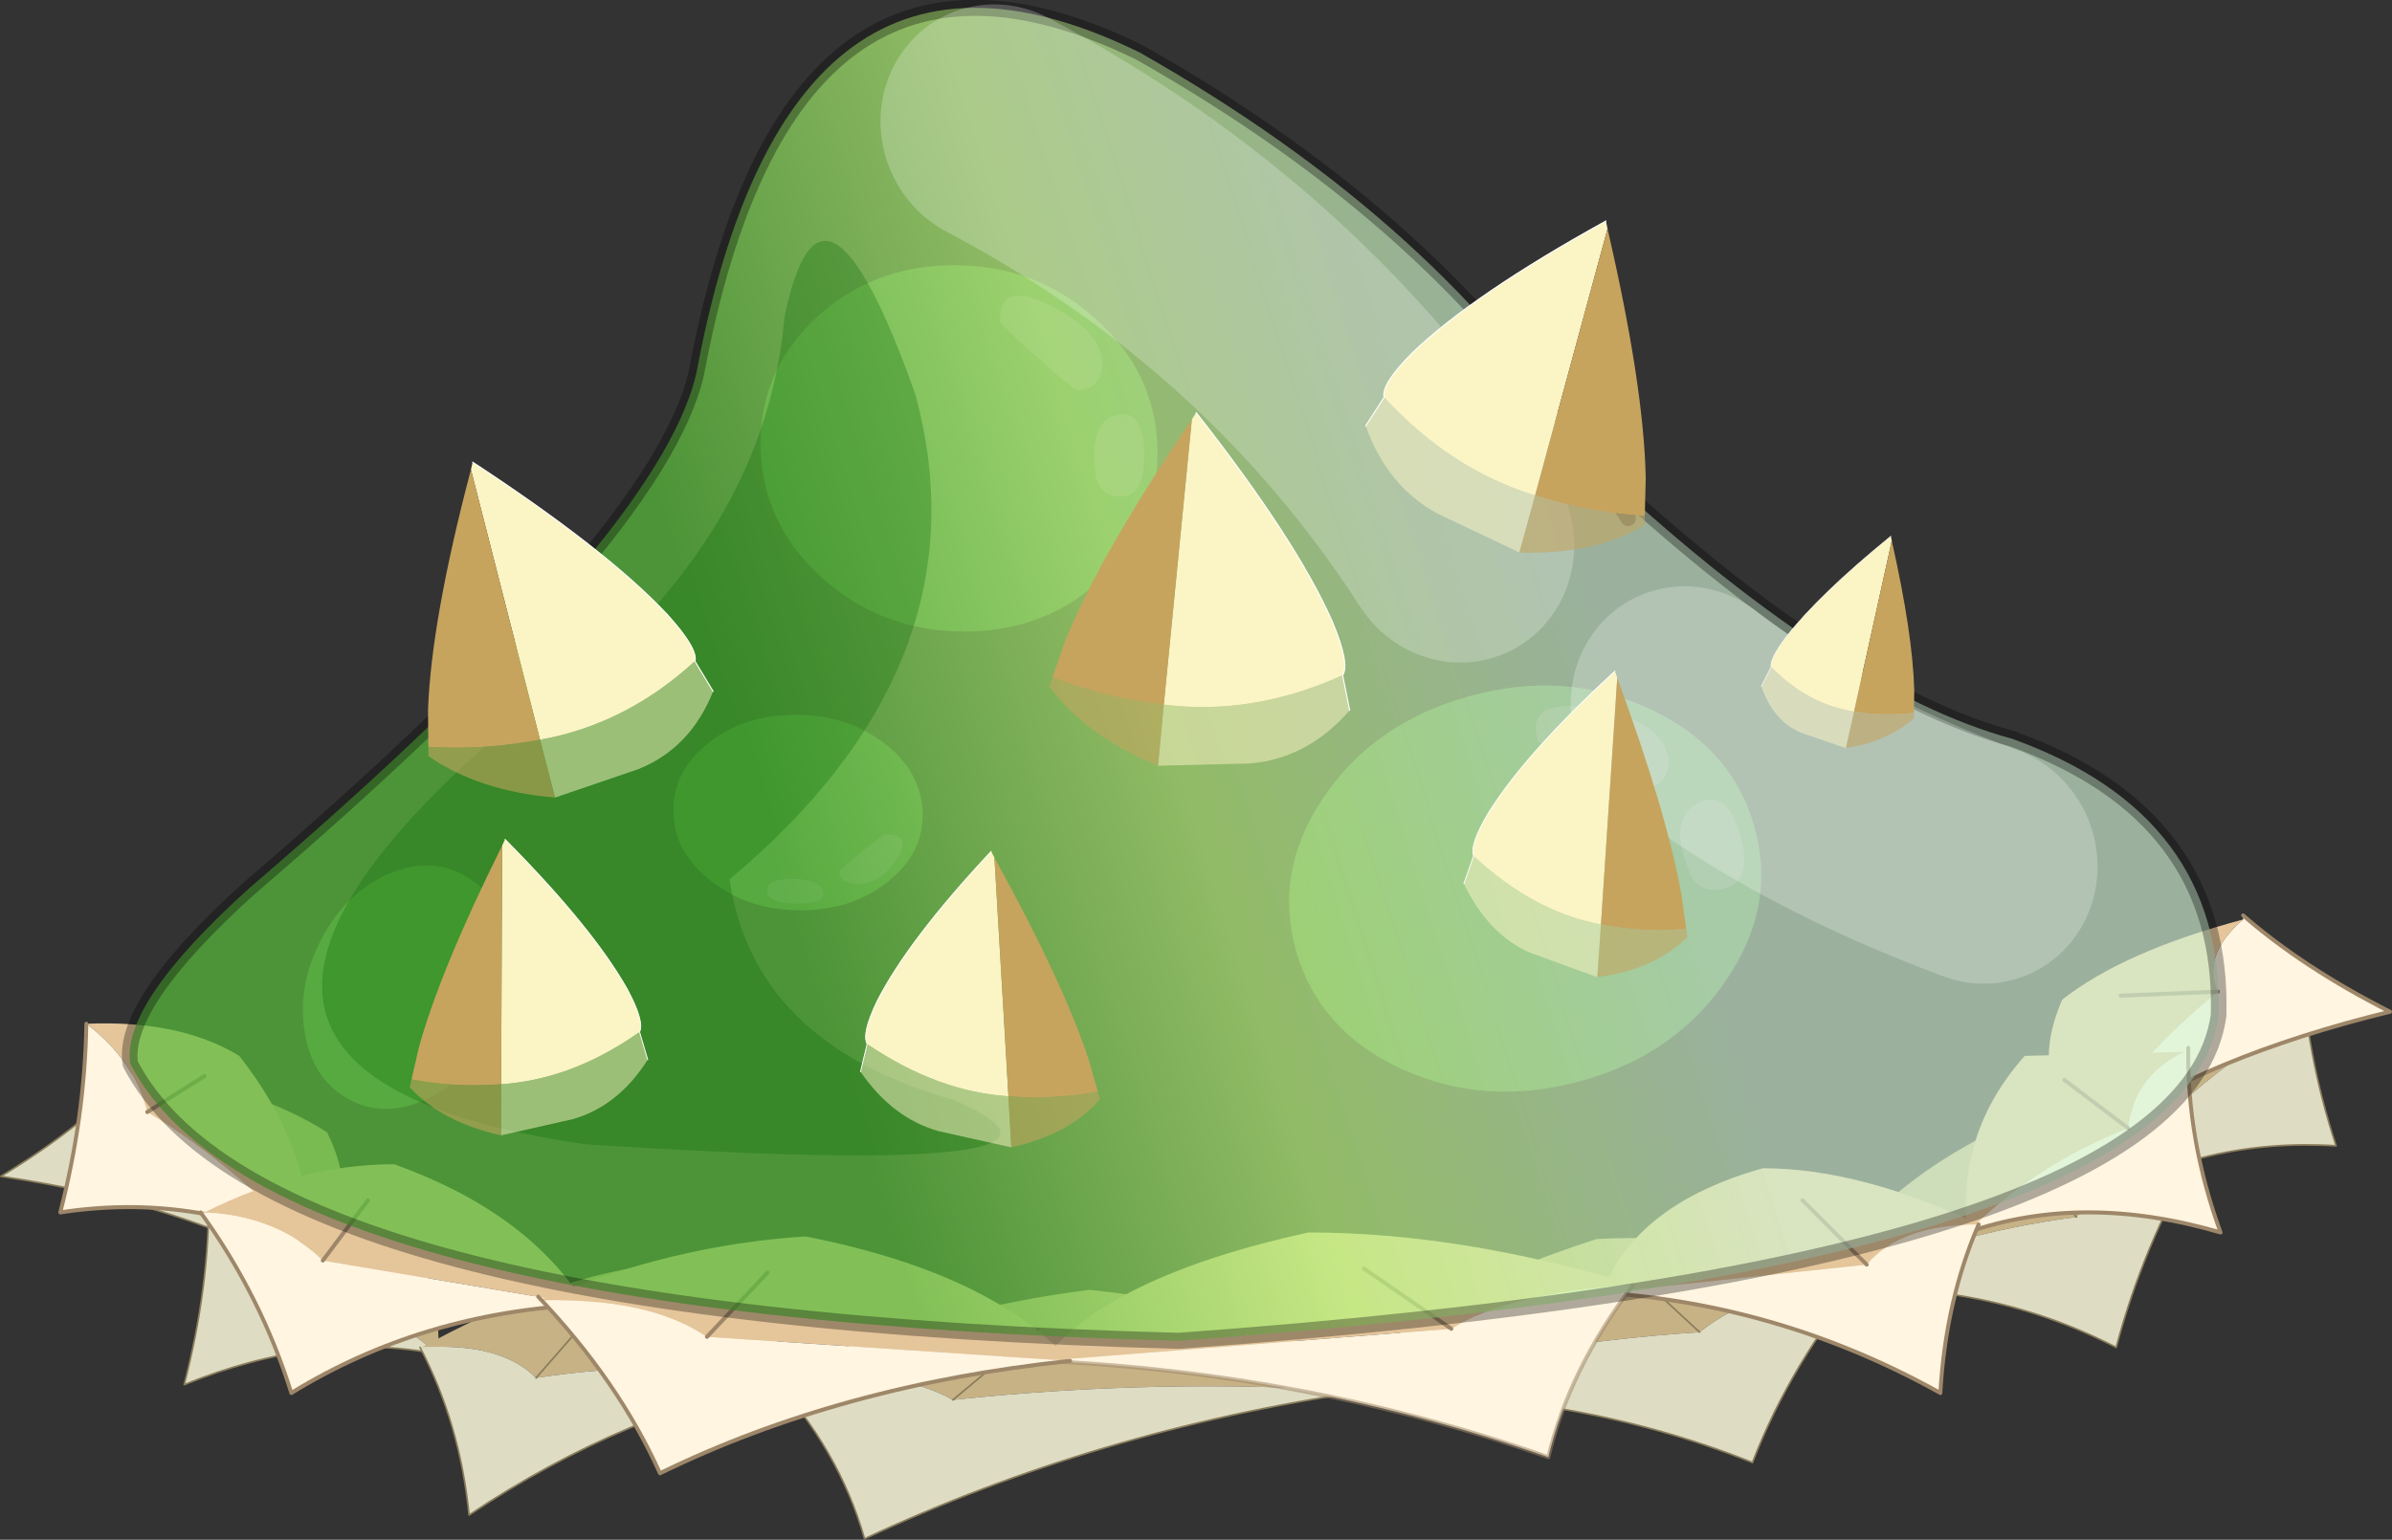 <svg viewBox="0 0 194.75 125.4" xmlns="http://www.w3.org/2000/svg" xmlns:xlink="http://www.w3.org/1999/xlink"><rect x="0" y="0" width="194.75" height="125.4" fill="#333333" stroke="none"/><use transform="matrix(6.348 0 .178 6.537 -2.54 .03)" width="30.7" height="19.15" xlink:href="#a"/><defs><g id="a" transform="translate(14.75 13.35)"><use transform="translate(-14.75 -1.4) scale(.422)" width="71" height="17.1" xlink:href="#b"/><use transform="translate(-14 -1.95)" width="29.95" height="6.95" xlink:href="#c"/><use transform="translate(-4.75 -10.05) scale(.117)" width="43.5" height="39" xlink:href="#d"/><use transform="matrix(.136 -.036 .033 .123 1.3 -3.9)" width="43.5" height="39" xlink:href="#d"/><use transform="matrix(.049 .028 -.041 .071 -9.75 -3.05)" width="43.5" height="39" xlink:href="#d"/><use transform="matrix(0 .056 -.082 0 -2.8 -4.45)" width="43.5" height="39" xlink:href="#d"/><use transform="translate(-13.15 -13.35)" width="27" height="16.8" xlink:href="#e"/><use transform="matrix(-.138 -.042 -.059 .164 10.66 -6.387)" width="13.65" height="15.65" xlink:href="#f"/><use transform="matrix(.282 0 -.004 .282 -1.084 -8.214)" width="13.65" height="15.65" xlink:href="#f"/><use transform="matrix(-.251 -.11 -.11 .251 7.89 -9.848)" width="13.65" height="15.65" xlink:href="#f"/><use transform="matrix(.262 -.079 .093 .258 -10.244 -7.056)" width="13.65" height="15.65" xlink:href="#f"/><use transform="matrix(-.205 -.067 -.047 .236 7.533 -4.534)" width="13.65" height="15.65" xlink:href="#f"/><use transform="matrix(-.223 -.043 -.018 .231 -.407 -2.453)" width="13.65" height="15.65" xlink:href="#f"/><use transform="matrix(.223 -.043 .018 .231 -9.693 -2.603)" width="13.65" height="15.65" xlink:href="#f"/></g><g id="g"><path d="m4.35 3.2-.05-.05.05.05" fill="#6cbd00" fill-rule="evenodd"/><path d="M9.2 9.25q-1.4-2.2-4-3.9.45-1.1-.85-2.15 3.65.65 5.6 1.9 1.15 2.35-.75 4.15m-1.05-4.1-2.95.2 2.95-.2" fill="#c7b286" fill-rule="evenodd"/><path d="m4.3 3.15.05.05q1.3 1.05.85 2.15 2.6 1.7 4 3.9Q5.55 7.2 0 6.4q2.6-1.5 4.3-3.25" fill="#dedcc3" fill-rule="evenodd"/><path d="M4.3 3.15Q2.6 4.9 0 6.4q5.55.8 9.2 2.85M5.2 5.35l2.95-.2" fill="none" stroke="#897c5b" stroke-linecap="round" stroke-linejoin="round" stroke-width=".05"/><path d="m10.05 7.6-1.9 1.45 1.9-1.45M6.3 7l4.9-.3q2.15 2.1 1.95 4.95-2.2-1.8-5-2.6Q7.9 7.65 6.3 7" fill="#c7b286" fill-rule="evenodd"/><path d="M13.15 11.65q-3.65-.7-7.75.9.85-2.9.9-5.55 1.6.65 1.85 2.05 2.8.8 5 2.6" fill="#dedcc3" fill-rule="evenodd"/><path d="M13.15 11.65q-3.65-.7-7.75.9.85-2.9.9-5.55M8.15 9.05l1.9-1.45" fill="none" stroke="#897c5b" stroke-linecap="round" stroke-linejoin="round" stroke-width=".05"/><path d="M12.65 11.45h-.05.05" fill="#6cbd00" fill-rule="evenodd"/><path d="M24.1 12.3q-3.9-.55-8 .05-1.05-1.05-3.45-.9 3.5-1.85 6.5-2.35 3.9.8 4.95 3.2m-6.1-2-1.9 2.05L18 10.3" fill="#c7b286" fill-rule="evenodd"/><path d="M12.6 11.45h.05q2.4-.15 3.45.9 4.1-.6 8-.05-5.3 1-10.15 4.1-.2-2.7-1.35-4.95" fill="#dedcc3" fill-rule="evenodd"/><path d="M12.6 11.45q1.15 2.25 1.35 4.95 4.85-3.1 10.15-4.1M16.1 12.35 18 10.3" fill="none" stroke="#897c5b" stroke-linecap="round" stroke-linejoin="round" stroke-width=".05"/><path d="M23.2 12.25h.05-.05" fill="#6cbd00" fill-rule="evenodd"/><path d="M31.4 10.9 28.75 13l2.65-2.1m-8.15 1.35Q28.4 10.3 33 9.75q6.25.65 8.2 3-6.15-.4-12.45.25-1.8-1-5.5-.75" fill="#c7b286" fill-rule="evenodd"/><path d="M41.2 12.75q-8.1 1.15-15.25 4.35-.7-2.65-2.75-4.85h.05q3.7-.25 5.5.75 6.3-.65 12.45-.25" fill="#dedcc3" fill-rule="evenodd"/><path d="M41.2 12.75q-8.1 1.15-15.25 4.35-.7-2.65-2.75-4.85M28.75 13l2.65-2.1" fill="none" stroke="#897c5b" stroke-linecap="round" stroke-linejoin="round" stroke-width=".05"/><path d="M70.05 0h.05-.05" fill="#6cbd00" fill-rule="evenodd"/><path d="M63.5 7.2q2.15-2.7 4.8-4.45.3-1.55 1.75-2.75-2.75.15-4.7 1.35Q63.3 4.3 63.5 7.2m3-5.35 1.8.9-1.8-.9" fill="#c7b286" fill-rule="evenodd"/><path d="M70.1 0h-.05Q68.6 1.2 68.3 2.75 65.65 4.5 63.5 7.2 67 5.25 71 5.5q-.85-2.75-.9-5.5" fill="#dedcc3" fill-rule="evenodd"/><path d="M70.1 0q.05 2.75.9 5.5-4-.25-7.5 1.7M68.3 2.75l-1.8-.9" fill="none" stroke="#897c5b" stroke-linecap="round" stroke-linejoin="round" stroke-width=".05"/><path d="M66.75 5.75h-.05.05" fill="#6cbd00" fill-rule="evenodd"/><path d="m61.7 5.95 1.35 1.65-1.35-1.65m5-.2q-3-1.1-5.85-.8-4.1 1.9-5.7 4.8 3.95-1.65 7.9-2.15 1.3-1.4 3.65-1.85" fill="#c7b286" fill-rule="evenodd"/><path d="M55.15 9.75q4.95-.35 9 1.7.9-3 2.6-5.7h-.05q-2.35.45-3.65 1.85-3.95.5-7.9 2.15" fill="#dedcc3" fill-rule="evenodd"/><path d="M55.15 9.75q4.95-.35 9 1.7.9-3 2.6-5.7M63.05 7.6 61.7 5.95" fill="none" stroke="#897c5b" stroke-linecap="round" stroke-linejoin="round" stroke-width=".05"/><path d="M56.55 9.25h.05-.05" fill="#6cbd00" fill-rule="evenodd"/><path d="M40.45 12.8Q46 11.35 51.5 11q1.8-1.35 5.05-1.75-4.15-1.2-8.1-1-5.7 1.75-8 4.55m9.15-3.55L51.5 11l-1.9-1.75" fill="#c7b286" fill-rule="evenodd"/><path d="M56.6 9.25h-.05q-3.25.4-5.05 1.75-5.5.35-11.05 1.8 6.95-.15 12.55 2.05 1.25-2.95 3.6-5.6" fill="#dedcc3" fill-rule="evenodd"/><path d="M56.6 9.25q-2.35 2.65-3.6 5.6-5.6-2.2-12.55-2.05M51.5 11l-1.9-1.75" fill="none" stroke="#897c5b" stroke-linecap="round" stroke-linejoin="round" stroke-width=".05"/></g><g id="c"><path d="M14.1-1.95v.05-.05" fill="#7cd100" fill-rule="evenodd" transform="translate(14 1.95)"/><path d="M12.5-.95 13.75-1l-1.25.05m1.6-.95q-1.55.4-2.35 1-.5 1.05.3 1.7.6-.95 1.7-1.8-.2-.45.35-.9" fill="#e5c59a" fill-rule="evenodd" transform="translate(14 1.95)"/><path d="M12.05.8q1.55-1 3.9-1.55-1.1-.55-1.85-1.2v.05q-.55.45-.35.9-1.1.85-1.7 1.8" fill="#fff5e0" fill-rule="evenodd" transform="translate(14 1.95)"/><path d="M26.05 2.75q1.55-1 3.9-1.55Q28.85.65 28.1 0M27.75.95 26.5 1" fill="none" stroke="#9e8769" stroke-linecap="round" stroke-linejoin="round" stroke-width=".05"/><path d="m13.3-.25.05-.05-.05.05" fill="#7cd100" fill-rule="evenodd" transform="translate(14 1.95)"/><path d="M10.45 2q.9-.85 2.1-1.3.1-.65.75-.95l-2.05.05q-.9.95-.8 2.2m1.3-1.9.8.6-.8-.6" fill="#e5c59a" fill-rule="evenodd" transform="translate(14 1.95)"/><path d="m13.35-.3-.05.05q-.65.3-.75.95-1.2.45-2.1 1.3 1.5-.5 3.25 0-.4-1.15-.35-2.3" fill="#fff5e0" fill-rule="evenodd" transform="translate(14 1.95)"/><path d="M27.35 1.65q-.05 1.15.35 2.3-1.75-.5-3.25 0M26.55 2.65l-.8-.6" fill="none" stroke="#9e8769" stroke-linecap="round" stroke-linejoin="round" stroke-width=".05"/><path d="m8.35 1.6.8.8-.8-.8m2.25.3q-1.5-.7-2.75-.7-1.65.45-2.1 1.55l3.4-.35q.45-.5 1.45-.5" fill="#e5c59a" fill-rule="evenodd" transform="translate(14 1.95)"/><path d="M5.75 2.75q2.3.15 4.3 1.25.1-1.15.55-2.1-1 0-1.45.5l-3.4.35" fill="#fff5e0" fill-rule="evenodd" transform="translate(14 1.95)"/><path d="M19.75 4.7q2.3.15 4.3 1.25.1-1.15.55-2.1M23.15 4.35l-.8-.8" fill="none" stroke="#9e8769" stroke-linecap="round" stroke-linejoin="round" stroke-width=".05"/><path d="M-1.45 3.6Q-.6 2.55 2 2q1.95 0 4.15.65-1.6.1-2.35.55l-5.25.4M2.7 2.45l1.1.75-1.1-.75" fill="#e5c59a" fill-rule="evenodd" transform="translate(14 1.95)"/><path d="m-1.45 3.6 5.25-.4q.75-.45 2.35-.55Q5.3 3.7 5 4.8 1.95 3.75-1.45 3.6" fill="#fff5e0" fill-rule="evenodd" transform="translate(14 1.95)"/><path d="m17.8 5.15-1.1-.75" fill="none" stroke="#9e8769" stroke-linecap="round" stroke-linejoin="round" stroke-width=".05"/><path d="M12.55 5.55q3.4.15 6.45 1.2.3-1.1 1.15-2.15" fill="none" stroke="#9e8769" stroke-linecap="round" stroke-linejoin="round" stroke-opacity=".529" stroke-width=".05"/><path d="m-12.1.05-.75.45.75-.45m-1.5-.65q1.2-.05 1.95.4.9 1.15.85 2.4-.95-1.05-2.05-1.7-.15-.65-.75-1.1" fill="#e5c59a" fill-rule="evenodd" transform="translate(14 1.95)"/><path d="M-10.8 2.2q-1.5-.7-3.2-.45.35-1.2.4-2.35.6.45.75 1.1 1.1.65 2.05 1.7" fill="#fff5e0" fill-rule="evenodd" transform="translate(14 1.95)"/><path d="M3.2 4.15Q1.7 3.45 0 3.7q.35-1.2.4-2.35M1.15 2.45 1.9 2" fill="none" stroke="#9e8769" stroke-linecap="round" stroke-linejoin="round" stroke-width=".05"/><path d="M-12.15 1.75h-.05.05" fill="#7cd100" fill-rule="evenodd" transform="translate(14 1.95)"/><path d="m-7.3 2.9-3.35-.55q-.55-.55-1.5-.6 1.25-.6 2.45-.6 1.7.6 2.4 1.75m-2.75-1.3-.6.75.6-.75" fill="#e5c59a" fill-rule="evenodd" transform="translate(14 1.95)"/><path d="M-12.2 1.75h.05q.95.05 1.5.6l3.35.55Q-9.4 3-11.1 4q-.35-1.2-1.1-2.25" fill="#fff5e0" fill-rule="evenodd" transform="translate(14 1.95)"/><path d="M1.8 3.7q.75 1.05 1.1 2.25 1.7-1 3.8-1.1M3.35 4.3l.6-.75" fill="none" stroke="#9e8769" stroke-linecap="round" stroke-linejoin="round" stroke-width=".05"/><path d="M-7.9 2.8v.05-.05" fill="#7cd100" fill-rule="evenodd" transform="translate(14 1.95)"/><path d="m-4.95 2.5-.8.8.8-.8m-2.95.35q1.75-.7 3.45-.8Q-2.1 2.5-1.1 3.6l-4.65-.3q-.75-.5-2.15-.45" fill="#e5c59a" fill-rule="evenodd" transform="translate(14 1.95)"/><path d="M-1.1 3.6q-2.95.3-5.3 1.4-.5-1.15-1.5-2.2v.05q1.4-.05 2.15.45l4.65.3" fill="#fff5e0" fill-rule="evenodd" transform="translate(14 1.95)"/><path d="M12.9 5.55q-2.95.3-5.3 1.4-.5-1.15-1.5-2.2M8.25 5.25l.8-.8" fill="none" stroke="#9e8769" stroke-linecap="round" stroke-linejoin="round" stroke-width=".05"/></g><g id="h" fill-opacity=".482" fill-rule="evenodd"><path d="M36.65 22.65q.55 2 2.6 2 2.8 0 2.8-4.7 0-4.55-2.75-4.05-2.8.5-2.8 4.75l.15 2M37.7 10.5q0-3.6-5.55-6.25-5.55-2.7-5.55 1.7 0 .35 3.95 3.85 3.9 3.5 4.35 3.5 1.45 0 2.2-.95.6-.8.6-1.85m-.6-4.8q6.4 5.7 6.4 13.8t-6.4 13.8Q30.75 39 21.75 39t-15.4-5.7Q0 27.6 0 19.5T6.35 5.7Q12.75 0 21.75 0T37.1 5.7" fill="#77ce6c"/><path d="M37.7 10.5q0 1.05-.6 1.85-.75.95-2.2.95-.45 0-4.35-3.5-3.95-3.5-3.95-3.85 0-4.4 5.55-1.7Q37.7 6.9 37.7 10.5m-1.05 12.15-.15-2q0-4.25 2.8-4.75 2.75-.5 2.75 4.05 0 4.7-2.8 4.7-2.05 0-2.6-2" fill="#bfe7ba"/></g><g id="e"><path d="m6.35-6.9-.45-.7.45.7m7.4 6.2Q13.2 2.45.3 3.35q-11.75-.3-13.35-3.45-.1-.75 1.6-2.2 5.35-4.35 5.9-6.4 1.35-6.15 5.8-4Q4.1-10.55 5.9-7.6q3.05 2.85 5.3 3.45 2.7.95 2.55 3.45" fill="url(#i)" fill-rule="evenodd" transform="translate(13.15 13.35)"/><path d="m19.05 5.75.45.7m7.4 6.2q-.55 3.15-13.45 4.05Q1.7 16.4.1 13.25q-.1-.75 1.6-2.2 5.35-4.35 5.9-6.4 1.35-6.15 5.8-4 3.85 2.15 5.65 5.1 3.05 2.85 5.3 3.45 2.7.95 2.55 3.45" fill="none" stroke="#000" stroke-linecap="round" stroke-linejoin="round" stroke-opacity=".31" stroke-width=".2"/><path d="M-2.75-8.45Q-1.9-5.1-5.3-2.4-5.05-.35-2.5.35q2.35 1-4.75.55-7.05-1 .9-6.5 1.7-1.7 1.95-3.8.55-2.3 1.65.95" fill="#060" fill-opacity=".278" fill-rule="evenodd" transform="translate(13.15 13.35)"/><path d="M20.2 8.8q1.5 1.15 3.7 1.95m-12.35-9.2q3.65 1.9 5.75 5.2" fill="none" stroke="#fff" stroke-linecap="round" stroke-linejoin="round" stroke-opacity=".231" stroke-width="3"/></g><g id="j"><path d="m-.15-6.85.2-.3q4.45 5.6 6.05 9.2.8 1.9.45 2.4-4.1 1.8-8.15 1.3l1.45-12.6" fill="#fbf4c4" fill-rule="evenodd" transform="translate(6.8 7.15)"/><path d="M-.15-6.85-1.6 5.75q-2.65-.3-5.05-1.2l.6-1.6Q-4.4-.9-.15-6.85" fill="#c6a45e" fill-rule="evenodd" transform="translate(6.8 7.15)"/><path d="M-1.6 5.75q4.05.5 8.15-1.3L6.85 6Q4.9 8.15 2.25 8.35l-4.15.1.3-2.7" fill="#fbf4c4" fill-opacity=".514" fill-rule="evenodd" transform="translate(6.8 7.15)"/><path d="M-6.65 4.55q2.4.9 5.05 1.2l-.3 2.7q-3.25-1.3-4.9-3.5l.15-.4" fill="#c6a45e" fill-opacity=".573" fill-rule="evenodd" transform="translate(6.8 7.15)"/><path d="M13.35 11.6q.35-.5-.45-2.4Q11.3 5.6 6.85 0m6.8 13.15-.3-1.55z" fill="none" stroke="#fff" stroke-linecap="round" stroke-linejoin="round" stroke-width=".05"/></g><use width="71" height="17.1" xlink:href="#g" id="b"/><use width="43.5" height="39" xlink:href="#h" id="d"/><use width="13.65" height="15.65" xlink:href="#j" id="f"/><linearGradient id="i" x1="-819.2" x2="819.2" gradientTransform="matrix(.007 -.002 .003 .01 .05 -4.8)" gradientUnits="userSpaceOnUse"><stop stop-color="#59be3a" stop-opacity=".702" offset=".067"/><stop stop-color="#baf57c" stop-opacity=".702" offset=".514"/><stop stop-color="#d2f4d6" stop-opacity=".651" offset="1"/></linearGradient></defs></svg>